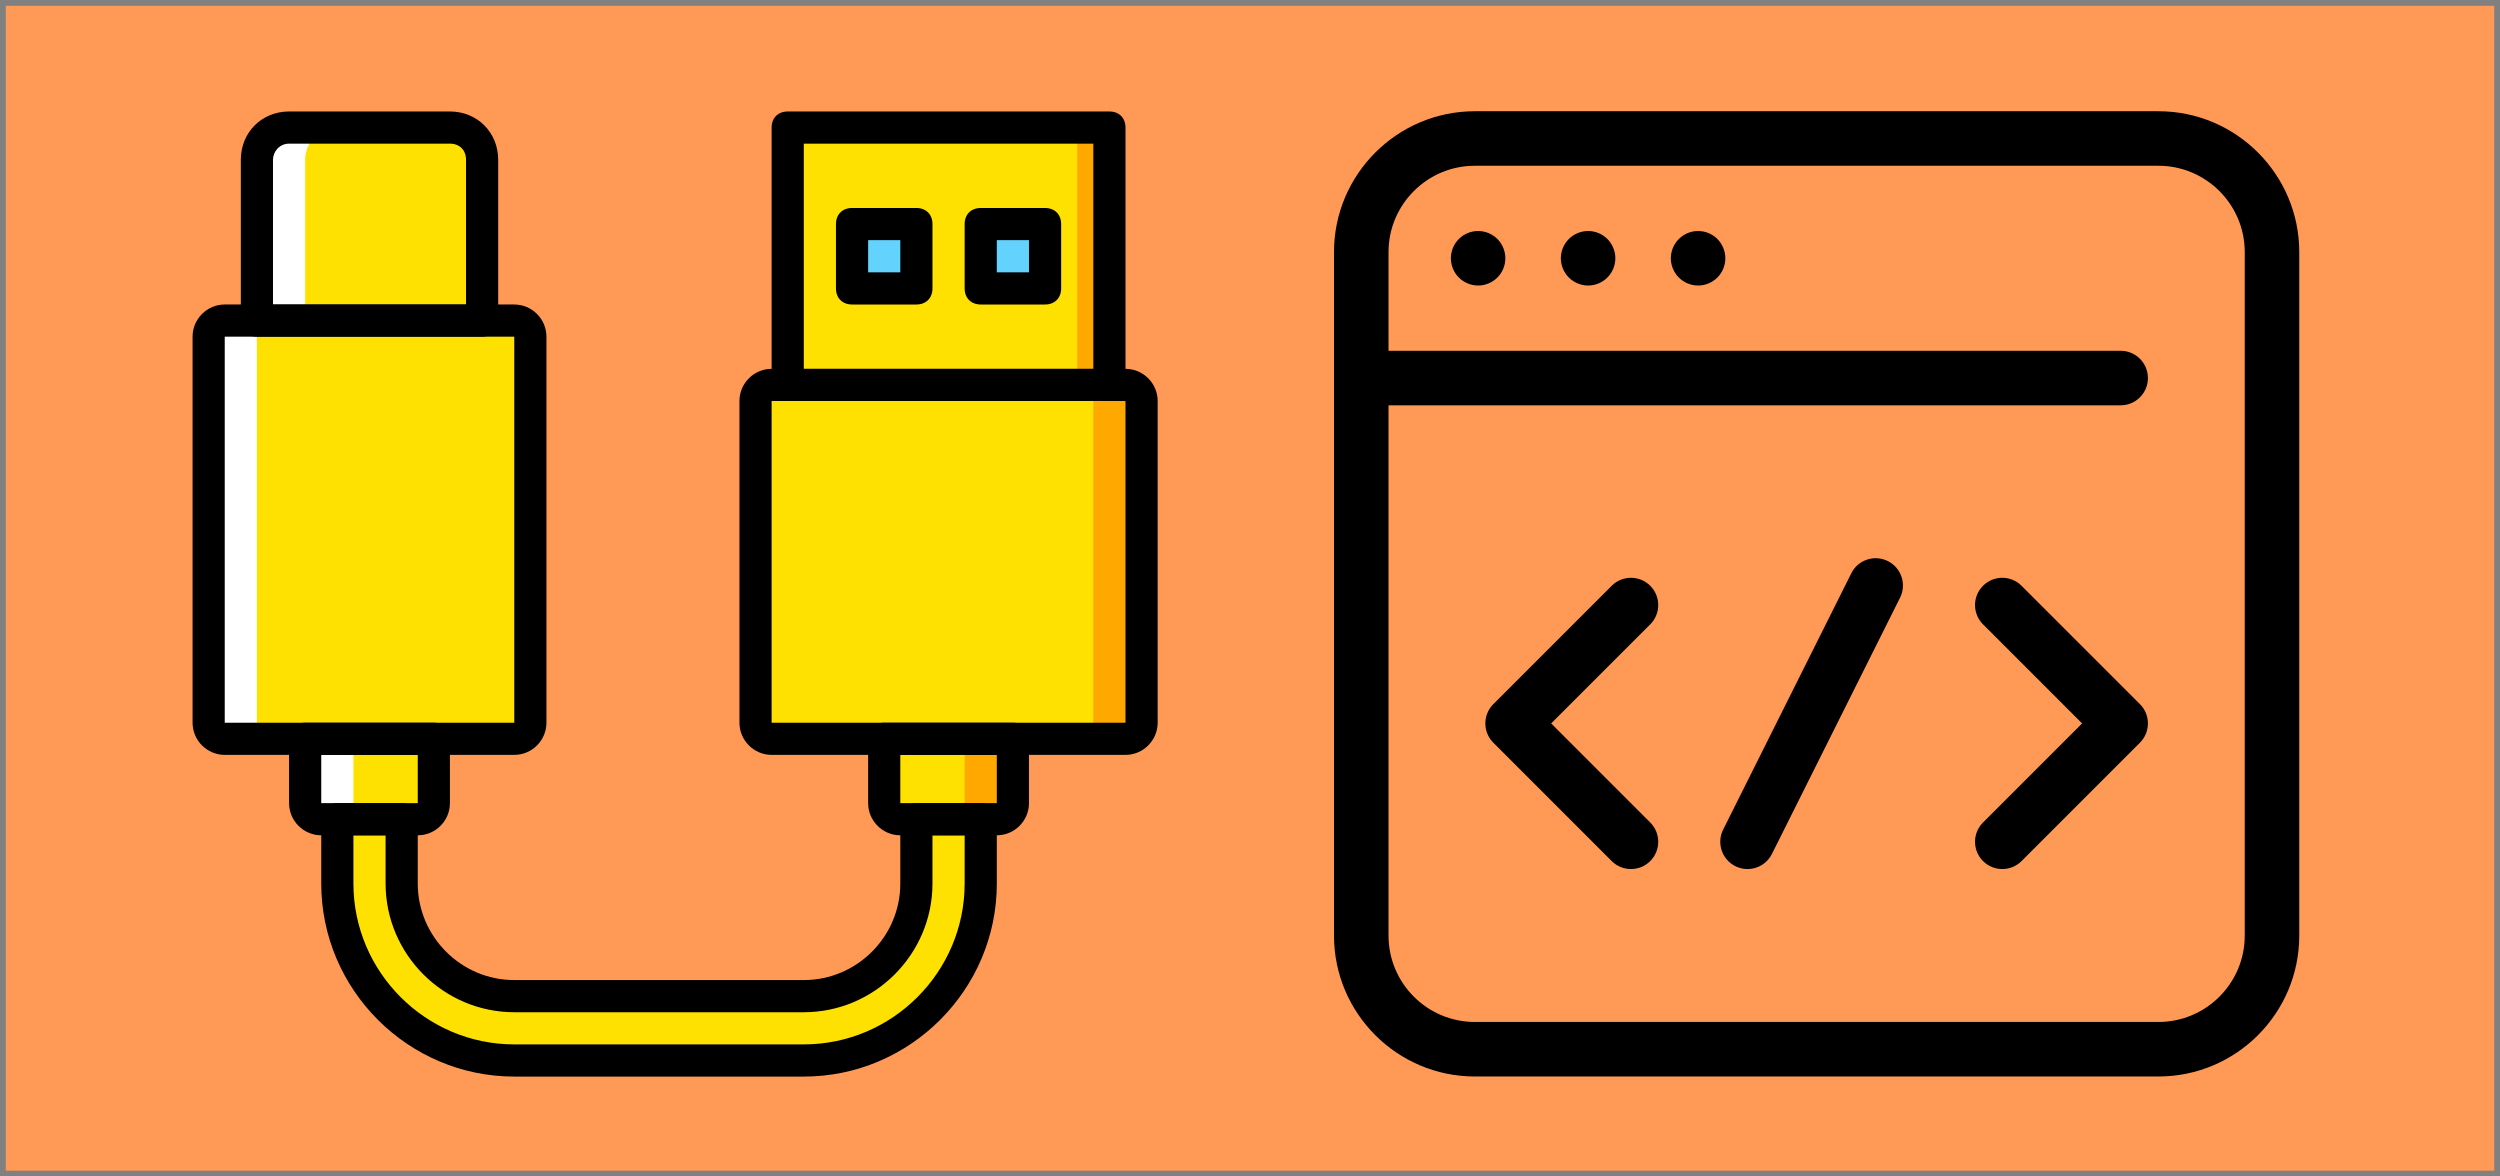 <?xml version="1.0" encoding="UTF-8" standalone="no"?>
<!-- Generator: Adobe Illustrator 19.0.0, SVG Export Plug-In . SVG Version: 6.00 Build 0)  -->

<svg
   version="1.1"
   id="Layer_1"
   x="0px"
   y="0px"
   viewBox="0 0 1088 512"
   xml:space="preserve"
   sodipodi:docname="usbViaWebSerial.svg"
   inkscape:version="1.1 (c68e22c387, 2021-05-23)"
   width="1088"
   height="512"
   xmlns:inkscape="http://www.inkscape.org/namespaces/inkscape"
   xmlns:sodipodi="http://sodipodi.sourceforge.net/DTD/sodipodi-0.dtd"
   xmlns="http://www.w3.org/2000/svg"
   xmlns:svg="http://www.w3.org/2000/svg"><rect x="0" y="0" width="1088" height="512" fill="#808080" stroke="none"/><defs
   id="defs45" /><sodipodi:namedview
   id="namedview43"
   pagecolor="#ffffff"
   bordercolor="#666666"
   borderopacity="1.0"
   inkscape:pageshadow="2"
   inkscape:pageopacity="0.0"
   inkscape:pagecheckerboard="0"
   showgrid="false"
   inkscape:snap-global="true"
   inkscape:zoom="0.64"
   inkscape:cx="578.90625"
   inkscape:cy="127.34375"
   inkscape:window-width="1600"
   inkscape:window-height="847"
   inkscape:window-x="-8"
   inkscape:window-y="-8"
   inkscape:window-maximized="1"
   inkscape:current-layer="Layer_1"
   fit-margin-top="0"
   fit-margin-left="0"
   fit-margin-right="0"
   fit-margin-bottom="0" />

















<rect
   id="bg"
   fill="#0fbd8c"
   x="2.52"
   y="2.52"
   width="1082.96"
   height="506.96"
   style="display:inline;fill:#ff9955;fill-opacity:1;stroke:none;stroke-width:5.04;stroke-miterlimit:4;stroke-dasharray:none;stroke-opacity:1" />
<g
   id="g16-9"
   style="display:inline"
   transform="matrix(1.582,0,0,1.582,580.559,48.408)"><path
     d="M 226.793,0 H 38.744 C 17.38,0 0,17.381 0,38.744 v 188.049 c 0,21.363 17.38,38.744 38.744,38.744 h 188.049 c 21.364,0 38.744,-17.381 38.744,-38.744 V 38.744 C 265.537,17.381 248.157,0 226.793,0 Z m 23.744,226.793 c 0,13.093 -10.651,23.744 -23.744,23.744 H 38.744 C 25.651,250.537 15,239.886 15,226.793 V 80.897 h 201.404 c 4.142,0 7.5,-3.357 7.5,-7.5 0,-4.143 -3.358,-7.5 -7.5,-7.5 H 15 V 38.744 C 15,25.651 25.651,15 38.744,15 h 188.049 c 13.093,0 23.744,10.651 23.744,23.744 z"
     id="path2-5" /><path
     d="m 39.648,32.948 c -1.98,0 -3.91,0.8 -5.31,2.2 -1.39,1.39 -2.19,3.33 -2.19,5.3 0,1.98 0.8,3.91 2.19,5.3 1.4,1.4 3.33,2.2 5.31,2.2 1.97,0 3.9,-0.8 5.3,-2.2 1.39,-1.39 2.19,-3.319 2.19,-5.3 0,-1.97 -0.8,-3.91 -2.19,-5.3 -1.4,-1.4 -3.33,-2.2 -5.3,-2.2 z"
     id="path4" /><path
     d="m 69.908,32.948 c -1.98,0 -3.91,0.8 -5.31,2.2 -1.39,1.39 -2.2,3.33 -2.2,5.3 0,1.97 0.81,3.91 2.2,5.3 1.4,1.4 3.33,2.2 5.31,2.2 1.97,0 3.9,-0.8 5.3,-2.2 1.39,-1.39 2.19,-3.33 2.19,-5.3 0,-1.97 -0.8,-3.91 -2.19,-5.3 -1.399,-1.4 -3.33,-2.2 -5.3,-2.2 z"
     id="path6" /><path
     d="m 100.168,32.948 c -1.98,0 -3.91,0.8 -5.31,2.2 -1.39,1.39 -2.2,3.33 -2.2,5.3 0,1.97 0.81,3.91 2.2,5.3 1.4,1.4 3.33,2.2 5.31,2.2 1.97,0 3.9,-0.8 5.3,-2.2 1.39,-1.39 2.19,-3.33 2.19,-5.3 0,-1.97 -0.8,-3.899 -2.19,-5.3 -1.4,-1.4 -3.33,-2.2 -5.3,-2.2 z"
     id="path8" /><path
     d="m 86.997,130.546 c -2.929,-2.928 -7.678,-2.928 -10.606,0 l -32.561,32.56 c -2.929,2.93 -2.929,7.678 0,10.607 l 32.561,32.561 c 1.464,1.464 3.384,2.196 5.303,2.196 1.919,0 3.839,-0.732 5.303,-2.196 2.929,-2.93 2.929,-7.678 0,-10.607 L 59.74,168.41 86.997,141.153 c 2.929,-2.929 2.929,-7.677 0,-10.607 z"
     id="path10-7" /><path
     d="m 189.146,130.546 c -2.929,-2.928 -7.678,-2.928 -10.606,0 -2.929,2.93 -2.929,7.678 0,10.607 l 27.257,27.257 -27.257,27.257 c -2.929,2.93 -2.929,7.678 0,10.607 1.464,1.464 3.384,2.196 5.303,2.196 1.919,0 3.839,-0.732 5.303,-2.196 l 32.561,-32.561 c 2.929,-2.93 2.929,-7.678 0,-10.607 z"
     id="path12" /><path
     d="m 152.366,123.756 c -3.702,-1.854 -8.209,-0.352 -10.062,3.354 l -35.253,70.507 c -1.853,3.705 -0.351,8.21 3.354,10.063 1.077,0.539 2.221,0.794 3.348,0.794 2.751,0 5.4,-1.52 6.714,-4.147 L 155.72,133.82 c 1.852,-3.707 0.351,-8.212 -3.354,-10.064 z"
     id="path14" /></g><g
   transform="matrix(0.834,0,0,0.834,84.64,49.351)"
   id="g54-5"
   style="display:inline"><g
     id="g6"><path
       style="fill:#ffe100"
       d="M 108.115,401.885 V 368.311 H 74.541 v 33.574 0 c 0,51.2 41.128,92.328 92.328,92.328 h 151.082 c 51.2,0 92.328,-41.128 92.328,-92.328 v -33.574 h -33.574 v 33.574 c 0,32.734 -26.02,58.754 -58.754,58.754 H 166.869 c -32.735,0 -58.754,-26.019 -58.754,-58.754 z"
       id="path2-2" /><path
       style="fill:#ffe100"
       d="m 116.508,368.311 h -50.36 c -5.036,0 -8.393,-3.357 -8.393,-8.393 v -33.574 h 67.148 v 33.574 c -0.001,5.036 -3.359,8.393 -8.395,8.393"
       id="path4-7" /></g><path
     style="fill:#ffffff"
     d="m 82.934,359.918 v -33.574 h -25.18 v 33.574 c 0,5.036 3.357,8.393 8.393,8.393 h 25.18 c -5.035,0 -8.393,-3.357 -8.393,-8.393"
     id="path8-3" /><path
     style="fill:#ffe100"
     d="M 150.082,108.115 H 32.574 V 24.18 c 0,-9.233 7.554,-16.787 16.787,-16.787 h 83.934 c 9.233,0 16.787,7.554 16.787,16.787 z"
     id="path10-0" /><path
     style="fill:#ffffff"
     d="m 74.541,7.393 h -25.18 c -9.233,0 -16.787,7.554 -16.787,16.787 v 83.934 h 25.18 V 24.18 c 0,-9.232 7.554,-16.787 16.787,-16.787"
     id="path12-0" /><path
     style="fill:#ffe100"
     d="M 166.869,326.344 H 15.787 c -5.036,0 -8.393,-3.357 -8.393,-8.393 V 116.508 c 0,-5.036 3.357,-8.393 8.393,-8.393 h 151.082 c 5.036,0 8.393,3.357 8.393,8.393 v 201.443 c 0,5.036 -3.357,8.393 -8.393,8.393"
     id="path14-5" /><path
     style="fill:#ffffff"
     d="M 32.574,317.951 V 116.508 c 0,-5.036 3.357,-8.393 8.393,-8.393 h -25.18 c -5.036,0 -8.393,3.357 -8.393,8.393 v 201.443 c 0,5.036 3.357,8.393 8.393,8.393 h 25.18 c -5.036,0 -8.393,-3.357 -8.393,-8.393"
     id="path16-2" /><path
     style="fill:#ffe100"
     d="M 485.82,326.344 H 301.164 c -5.036,0 -8.393,-3.357 -8.393,-8.393 V 150.082 c 0,-5.036 3.357,-8.393 8.393,-8.393 H 485.82 c 5.036,0 8.393,3.357 8.393,8.393 v 167.869 c 0,5.036 -3.357,8.393 -8.393,8.393"
     id="path18-7" /><path
     style="fill:#ffa800"
     d="m 485.82,141.689 h -25.18 c 5.036,0 8.393,3.357 8.393,8.393 v 167.869 c 0,5.036 -3.357,8.393 -8.393,8.393 h 25.18 c 5.036,0 8.393,-3.357 8.393,-8.393 V 150.082 c 0,-4.197 -3.357,-8.393 -8.393,-8.393"
     id="path20-8" /><path
     style="fill:#ffe100"
     d="m 418.672,368.311 h -50.361 c -5.036,0 -8.393,-3.357 -8.393,-8.393 v -33.574 h 67.148 v 33.574 c 0,5.036 -3.358,8.393 -8.394,8.393"
     id="path22-1" /><path
     style="fill:#ffa800"
     d="m 401.885,326.344 v 33.574 c 0,5.036 -3.357,8.393 -8.393,8.393 h 25.18 c 5.036,0 8.393,-3.357 8.393,-8.393 v -33.574 z"
     id="path24-2" /><polygon
     style="fill:#ffe100"
     points="309.557,7.393 309.557,141.689 477.426,141.689 477.426,7.393 "
     id="polygon26" /><polygon
     style="fill:#ffa800"
     points="460.639,7.393 460.639,141.689 477.426,141.689 477.426,7.393 "
     id="polygon28" /><g
     id="g34-79"><polygon
       style="fill:#63d3fd"
       points="343.131,91.328 376.705,91.328 376.705,57.754 343.131,57.754 "
       id="polygon30" /><polygon
       style="fill:#63d3fd"
       points="410.279,91.328 443.852,91.328 443.852,57.754 410.279,57.754 "
       id="polygon32" /></g><path
     d="M 150.082,116.508 H 32.574 c -5.036,0 -8.393,-3.357 -8.393,-8.393 V 24.18 C 24.18,9.911 35.092,-1 49.361,-1 h 83.934 c 14.269,0 25.18,10.911 25.18,25.18 v 83.934 c 0,5.037 -3.357,8.394 -8.393,8.394 z M 40.967,99.721 H 141.688 V 24.18 c 0,-5.036 -3.357,-8.393 -8.393,-8.393 H 49.361 c -5.036,0 -8.393,4.197 -8.393,8.393 v 75.541 z"
     id="path36" /><path
     d="M 166.869,334.738 H 15.787 C 6.554,334.738 -1,327.184 -1,317.951 V 116.508 c 0,-9.233 7.554,-16.787 16.787,-16.787 h 151.082 c 9.233,0 16.787,7.554 16.787,16.787 v 201.443 c 0,9.233 -7.554,16.787 -16.787,16.787 z m 0,-16.787 v 8.393 z M 15.787,116.508 V 317.951 H 166.869 V 116.508 Z"
     id="path38" /><path
     d="m 116.508,376.705 h -50.36 c -9.233,0 -16.787,-7.554 -16.787,-16.787 v -33.574 c 0,-5.036 3.357,-8.393 8.393,-8.393 h 67.148 c 5.036,0 8.393,3.357 8.393,8.393 v 33.574 c 0,9.233 -7.554,16.787 -16.787,16.787 z m 0,-16.787 v 8.393 z m -50.36,-25.18 v 25.18 h 50.361 v -25.18 z"
     id="path40" /><path
     d="M 477.426,150.082 H 309.557 c -5.036,0 -8.393,-3.357 -8.393,-8.393 V 7.393 c 0,-5.036 3.357,-8.393 8.393,-8.393 h 167.869 c 5.036,0 8.393,3.357 8.393,8.393 v 134.295 c 10e-4,5.037 -3.357,8.394 -8.393,8.394 z M 317.951,133.295 H 469.033 V 15.787 H 317.951 Z"
     id="path42" /><path
     d="M 485.82,334.738 H 301.164 c -9.233,0 -16.787,-7.554 -16.787,-16.787 V 150.082 c 0,-9.233 7.554,-16.787 16.787,-16.787 H 485.82 c 9.233,0 16.787,7.554 16.787,16.787 v 167.869 c 0,9.233 -7.555,16.787 -16.787,16.787 z m 0,-16.787 v 8.393 z M 301.164,150.082 V 317.951 H 485.82 V 150.082 Z"
     id="path44" /><path
     d="m 418.672,376.705 h -50.361 c -9.233,0 -16.787,-7.554 -16.787,-16.787 v -33.574 c 0,-5.036 3.357,-8.393 8.393,-8.393 h 67.148 c 5.036,0 8.393,3.357 8.393,8.393 v 33.574 c 10e-4,9.233 -7.553,16.787 -16.786,16.787 z m 0,-16.787 v 8.393 z m -50.361,-25.18 v 25.18 h 50.361 v -25.18 z"
     id="path46" /><path
     d="m 376.705,99.721 h -33.574 c -5.036,0 -8.393,-3.357 -8.393,-8.393 V 57.754 c 0,-5.036 3.357,-8.393 8.393,-8.393 h 33.574 c 5.036,0 8.393,3.357 8.393,8.393 v 33.574 c 0,5.036 -3.357,8.393 -8.393,8.393 z m -25.18,-16.787 h 16.787 V 66.148 h -16.787 z"
     id="path48" /><path
     d="m 443.852,99.721 h -33.574 c -5.036,0 -8.393,-3.357 -8.393,-8.393 V 57.754 c 0,-5.036 3.357,-8.393 8.393,-8.393 h 33.574 c 5.036,0 8.393,3.357 8.393,8.393 v 33.574 c 10e-4,5.036 -3.357,8.393 -8.393,8.393 z m -25.18,-16.787 h 16.787 V 66.148 h -16.787 z"
     id="path50" /><path
     d="M 317.951,502.607 H 166.869 c -55.397,0 -100.721,-45.325 -100.721,-100.721 v -33.574 c 0,-5.036 3.357,-8.393 8.393,-8.393 h 33.574 c 5.036,0 8.393,3.357 8.393,8.393 v 33.574 c 0,27.698 22.662,50.361 50.361,50.361 h 151.082 c 27.698,0 50.361,-22.662 50.361,-50.361 v -33.574 c 0,-5.036 3.357,-8.393 8.393,-8.393 h 33.574 c 5.036,0 8.393,3.357 8.393,8.393 v 33.574 c 0,55.396 -45.324,100.721 -100.721,100.721 z M 82.934,376.705 v 25.18 c 0,46.164 37.77,83.934 83.934,83.934 H 317.95 c 46.164,0 83.934,-37.77 83.934,-83.934 v -25.18 h -16.787 v 25.18 c 0,36.931 -30.216,67.148 -67.148,67.148 h -151.08 c -36.931,0 -67.148,-30.216 -67.148,-67.148 v -25.18 z"
     id="path52" /></g></svg>
